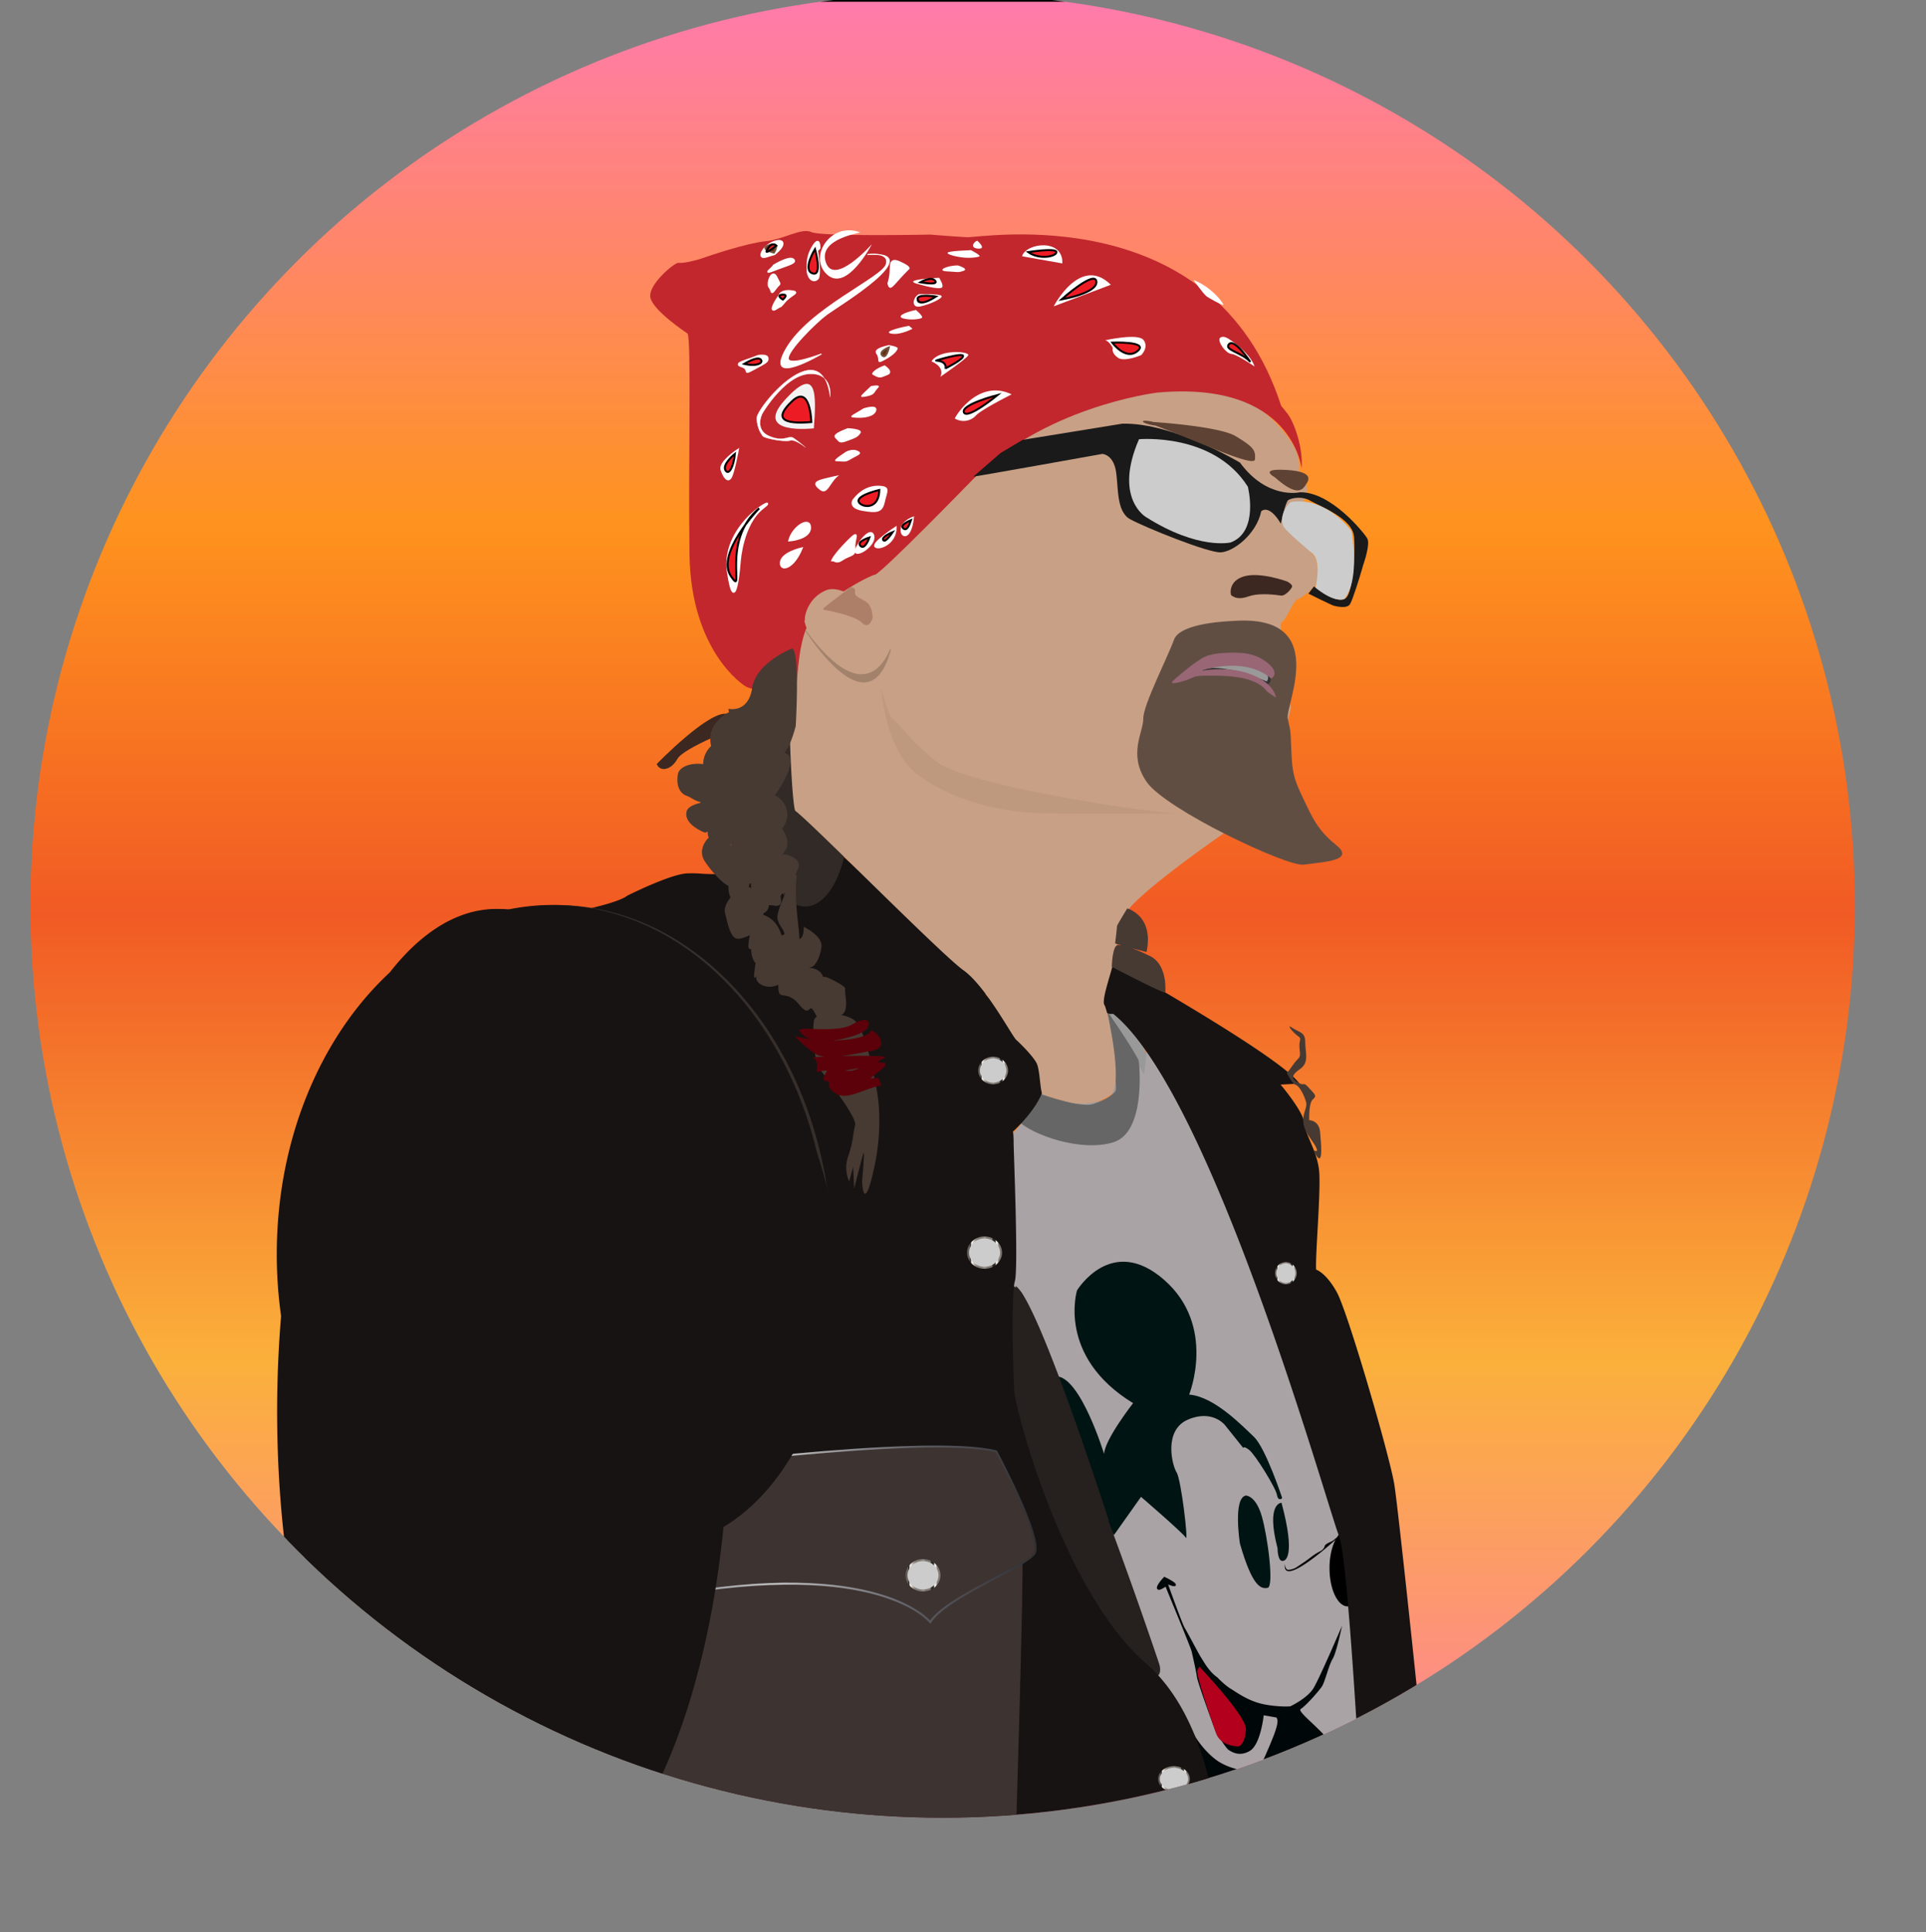 <svg xmlns="http://www.w3.org/2000/svg" xmlns:xlink="http://www.w3.org/1999/xlink" viewBox="0 0 1562.43 1567.6">
  <rect x="0" y="0" width="1562.43" height="1567.6" fill="#808080" stroke="none"/>
  <defs>
    <style>
      .a {
        fill: none;
      }

      .b {
        clip-path: url(#a);
      }

      .ad, .c {
        stroke: #000;
      }

      .ab, .ac, .ad, .ae, .ag, .ah, .ai, .aj, .ak, .al, .am, .c {
        stroke-miterlimit: 10;
      }

      .c {
        stroke-width: 1.43px;
        fill: url(#b);
      }

      .d {
        fill: #999;
      }

      .e {
        fill: #aaa3a6;
      }

      .f {
        fill: #666;
      }

      .g {
        fill: #001413;
      }

      .h {
        fill: #b2001d;
      }

      .i {
        fill: #000708;
      }

      .ab, .ac, .j {
        fill: #fff;
      }

      .k {
        fill: #26211e;
      }

      .l {
        fill: #171312;
      }

      .m {
        fill: #312a26;
      }

      .n {
        fill: #c8a085;
      }

      .o {
        fill: #3c2821;
      }

      .p {
        fill: #614e43;
      }

      .q {
        fill: #333;
      }

      .r {
        fill: #986675;
      }

      .s {
        fill: #c1272d;
      }

      .t {
        fill: #1a1a1a;
      }

      .ah, .ai, .aj, .ak, .al, .am, .u {
        fill: #ccc;
      }

      .v {
        fill: #bf997d;
      }

      .w {
        fill: #473a33;
      }

      .x {
        fill: #5c000a;
      }

      .y {
        fill: #362e2a;
      }

      .z {
        fill: #ad7f68;
      }

      .aa {
        fill: #a3826b;
      }

      .ab, .ac {
        stroke: #fff;
      }

      .ab {
        stroke-width: 0.8px;
      }

      .ac, .ad, .ae, .ag, .ah, .aj {
        stroke-width: 1.61px;
      }

      .ad {
        fill: #ed1c24;
      }

      .ae {
        fill: #662e0e;
        stroke: #70513e;
      }

      .af, .ag {
        fill: #3d3330;
      }

      .ag {
        stroke: url(#c);
      }

      .ah {
        stroke: url(#d);
      }

      .ai {
        stroke-width: 0.83px;
        stroke: url(#e);
      }

      .aj {
        stroke: url(#f);
      }

      .ak {
        stroke-width: 1.05px;
        stroke: url(#g);
      }

      .al {
        stroke-width: 1.37px;
        stroke: url(#h);
      }

      .am {
        stroke-width: 1.36px;
        stroke: url(#i);
      }

      .an {
        fill: #5e4233;
      }

      .ao {
        fill: #f2f2f2;
      }
    </style>
    <clipPath id="a" transform="translate(0 -5.29)">
      <circle class="a" cx="764.71" cy="740" r="740"/>
    </clipPath>
    <linearGradient id="b" x1="-1405.29" y1="-551.5" x2="107.69" y2="-551.5" gradientTransform="translate(1430.01 1313.99)" gradientUnits="userSpaceOnUse">
      <stop offset="0" stop-color="#ff7bac"/>
      <stop offset="0.28" stop-color="#ff931e"/>
      <stop offset="0.49" stop-color="#f15a24"/>
      <stop offset="0.73" stop-color="#fbb03b"/>
      <stop offset="1" stop-color="#ff7bac"/>
    </linearGradient>
    <linearGradient id="c" data-name="Carbon 01" x1="524.74" y1="1250.38" x2="840.97" y2="1250.38" gradientUnits="userSpaceOnUse">
      <stop offset="0" stop-color="#85868c"/>
      <stop offset="0.34" stop-color="#c1c1c2"/>
      <stop offset="0.69" stop-color="#5c5c63"/>
      <stop offset="1" stop-color="#2f2f33"/>
    </linearGradient>
    <linearGradient id="d" data-name="Chrome 02" x1="734.59" y1="1278.04" x2="762.95" y2="1278.04" gradientUnits="userSpaceOnUse">
      <stop offset="0.07" stop-color="#66605c"/>
      <stop offset="0.09" stop-color="#29241e"/>
      <stop offset="0.09" stop-color="#29241e"/>
      <stop offset="0.11" stop-color="#29241e"/>
      <stop offset="0.11" stop-color="#39342e"/>
      <stop offset="0.11" stop-color="#68635e"/>
      <stop offset="0.11" stop-color="#908c87"/>
      <stop offset="0.12" stop-color="#b1ada8"/>
      <stop offset="0.12" stop-color="#cac7c2"/>
      <stop offset="0.13" stop-color="#ddd9d4"/>
      <stop offset="0.13" stop-color="#e7e4df"/>
      <stop offset="0.14" stop-color="#ebe8e3"/>
      <stop offset="0.16" stop-color="#ebe8e3"/>
      <stop offset="0.23" stop-color="#a49b90"/>
      <stop offset="0.24" stop-color="#a2998e"/>
      <stop offset="0.24" stop-color="#9c9388"/>
      <stop offset="0.25" stop-color="#999084"/>
      <stop offset="0.25" stop-color="#999084"/>
      <stop offset="0.26" stop-color="#999084"/>
      <stop offset="0.26" stop-color="#968e82"/>
      <stop offset="0.27" stop-color="#8b8379"/>
      <stop offset="0.29" stop-color="#847d74"/>
      <stop offset="0.33" stop-color="#827b73"/>
      <stop offset="0.39" stop-color="#827b73"/>
      <stop offset="0.4" stop-color="#827b73"/>
      <stop offset="0.42" stop-color="#817c75"/>
      <stop offset="0.52" stop-color="#918d87"/>
      <stop offset="0.52" stop-color="#8e8a84"/>
      <stop offset="0.57" stop-color="#7c7671"/>
      <stop offset="0.71" stop-color="#7d7772"/>
      <stop offset="0.74" stop-color="#2b2924"/>
      <stop offset="0.8" stop-color="#2b2924"/>
      <stop offset="0.84" stop-color="#fdfcf9"/>
      <stop offset="0.85" stop-color="#fdfcf9"/>
      <stop offset="0.89" stop-color="#b7aea5"/>
      <stop offset="0.91" stop-color="#817974"/>
      <stop offset="1" stop-color="#817974"/>
    </linearGradient>
    <linearGradient id="e" x1="1134.68" y1="1416.3" x2="1142.74" y2="1416.3" xlink:href="#d"/>
    <linearGradient id="f" x1="784.51" y1="1016.25" x2="812.87" y2="1016.25" xlink:href="#d"/>
    <linearGradient id="g" x1="1034.23" y1="1032.92" x2="1051.98" y2="1032.92" xlink:href="#d"/>
    <linearGradient id="h" x1="793.57" y1="868.5" x2="817.78" y2="868.5" xlink:href="#d"/>
    <linearGradient id="i" x1="939.54" y1="1443.27" x2="965.17" y2="1443.27" xlink:href="#d"/>
  </defs>
  <title>Asset 2</title>
  <g class="b">
    <rect class="c" x="24.73" y="-18.01" width="1512.98" height="1561" transform="translate(1543.7 -24.01) rotate(90)"/>
    <path class="d" d="M825.18,913.86a1,1,0,0,0,.53.66c4.63,2.24,44,20.57,57.47,20.67,6.68,0,18.76-3,21-4.22S917,923.75,919,920.14s16.52-39.73,11.29-59.49c-1.55-5.87-15-26.79-22.48-31.86-3.19-2.16-10.16-5.57-10-4.62,1.69,12.78,11.9,66.11,2,71.69-11.44,6.42-41.94,6.62-63.41-8.83C816.18,872.53,824.13,909.27,825.18,913.86Z" transform="translate(0 -5.29)"/>
    <path class="e" d="M901.19,828.07a7.84,7.84,0,0,0-1.05-2.24C899.89,825.54,900.27,826.33,901.19,828.07Z" transform="translate(0 -5.29)"/>
    <path class="e" d="M1119.32,1470.08l-30-285.74-21.16-2.41c-.45-4.25-.83-7.94-1.12-11-1.79-19-19.91-61.58-43.58-110.58.51-.63.55-2.37,0-5.4C1016.32,1012,931,851.91,931,851.91l-2.86,25.59c-13.68-25.08-23.75-43.27-27-49.43,3.85,11.28,8.24,56.09,4.56,62-4,6.42-10.43,8.83-20.06,10.43s-19.26,0-28.9-2.4-12-5.62-12-5.62-15,24.61-21.4,30.5c-4.89,4.48-1.71,46.16.55,69.83h-2.09l-2.41,55.91,57.79,132.44,1-.71c19.74,57.72,47,138.1,47.31,148.66.54,16.59,50.84,113.44,50.84,117.18s15.51,119.86,15.51,122,119.33-.8,119.33-.8c.28-9.68-4.49-55-11-112Z" transform="translate(0 -5.29)"/>
    <path class="f" d="M845.56,893.45c2.81.8,30.9,10.43,40.73,7.63s18.66-8.43,19.06-12S900.6,830,897.8,825.16s25.41,37,26,41,5.62,57.59-20.46,65.82-65.82-5.82-77.66-17.46,18.46-22.07,18.46-22.07Z" transform="translate(0 -5.29)"/>
    <path class="g" d="M964.68,1136.72s22.48-55.65-20.33-93.11-70.63,8.56-70.63,8.56-16.59,53.51,45.48,91.5c0,0-23,29.43-23.54,41.2,0,0-19-62.33-38.53-62.94,0,0,16.59,64,19.26,77.39s27.29,51.37,27.29,51.37l21.94-31s34.25,29.43,36.39,33.18-3.75-47.09-7.5-53-10.7-34.25,9.1-42.81,30,4.28,30,4.28l15,18.73s0-2.14,4.81,1.6,21.41,30.5,22.48,36.39,4.28,2.67,4.28,2.67-13.38-40.66-23-49.76S985,1138.32,964.68,1136.72Z" transform="translate(0 -5.29)"/>
    <path class="g" d="M1010.7,1218.58s8,0,12.84,16.59,10.17,57.26,4.82,58.33-12.31-.54-22.48-35.85C1005.88,1257.65,1000,1220.72,1010.7,1218.58Z" transform="translate(0 -5.29)"/>
    <path class="g" d="M1039.59,1224.47s-12.84,0-3.21,36.92c0,0,0,9.1,3.21,10.17S1051.37,1268.35,1039.59,1224.47Z" transform="translate(0 -5.29)"/>
    <path class="h" d="M983.86,1506.46c.5-2.12,4.95-2.86,6.85-1.79,9.06,5.1,29.64,14.65,37.85,14,10.62-.8,14.93-3.55,18.06-5.42s16.15-12.72,17.71-16.44,18.58-25,19.21-31.13,6.56-28.76,4.06-34.36,10,5.6,11.55,8.79,10,44.48,9.69,47.41,2.49,37.29,3.12,43.15,4.06,30.1,2.81,33.56c-1.13,3.15-111.35,1.67-131.48,1.38a3.31,3.31,0,0,1-3.25-3.19l-1.41-39.21a3.31,3.31,0,0,1,.53-1.91C980.61,1519.09,982.44,1512.45,983.86,1506.46Z" transform="translate(0 -5.29)"/>
    <path class="i" d="M1089.76,1435.83s-11.24,41.74-18.86,51.77-14.56,23.52-28.21,29.94-40.63-4.66-40.63-4.66-2.79-.4-22.86-8.22c-13.38-5.21-18-62-19.63-99.28,3.36-.47,2.34.79,4.75-1.42,5.75,14.28,17.58,26.83,25.91,31.47,16.86,9.42,30.1,5.22,30.1,5.22a70.32,70.32,0,0,0,6.82-12.65c3.21-7.61,11-24.28,8.83-28.29l-.4-1-10.43-1.82s-2.41,23.68-11.24,28.9-15.25.4-17.26-.81-9.84-13.43-10.83-15.84-14.26-38.73-14.85-43.34-3.42-16.86-4.22-20.49-21.06-52-21.06-52.55-4,2.66-5.69,2.33c-5.09-1,4.48-10.57,4.48-10.57s8.9,4.08,9.36,6.09-1.73,1.81-4,1l-2.18-.79c.34,1,11.38,31.87,13.5,35.3s11.77,21.93,13.37,24.21,5.75,10.71,13.12,15.92c0,0,5.61,6,10.69,9.09s12.18,8.43,22.47,11.51,24.88,3.21,26.09,2.68,13.64-6.69,18.46-14.32c4.7-7.45,22.52-49,23.32-50.9-.26,1.28-4.53,21.83-7.59,26.82-3.18,5.16-6.23,18.74-8.77,22.48s-12.84,15.52-17.12,18.18S1083.74,1415.76,1089.76,1435.83Z" transform="translate(0 -5.29)"/>
    <path class="j" d="M1076.82,1516.8s-4.62,6.12-3.82,13.84,3.11,32.31,3.92,33.71,10.13,3,12.14.7,1.6-1.7,1.6-6.42S1085.24,1510.48,1076.82,1516.8Z" transform="translate(0 -5.29)"/>
    <path class="j" d="M1090.26,1480.08s-2.91,3.21-2.11,17,3.52,38.93,6.73,42.24,4.61-3.91,4.61-3.91S1098.19,1474.26,1090.26,1480.08Z" transform="translate(0 -5.29)"/>
    <path class="h" d="M973,1357.44s38.25,40.13,37.72,50.83-4.55,14.18-6.69,13.92-14.18-.81-17.66-11-16.58-47.89-15-50.84Z" transform="translate(0 -5.29)"/>
    <path d="M1042.4,1274.1s0,4.82,2.81,4.82a14.66,14.66,0,0,0,5.92-1.71q3.82-2.48,7.58-5.07c3.87-2.67,7.34-5.79,11.54-7.91,1.8-.9,3.62-2.16,4.22-4.08a5.22,5.22,0,0,1,.29-.87c.73-1.42,3.59-2.57,5-3.23a10.31,10.31,0,0,0,2.9-1.92c2.2-2.1,1.8-.6,1.8-.6S1039.39,1295.07,1042.4,1274.1Z" transform="translate(0 -5.29)"/>
    <ellipse cx="1093.37" cy="1272.22" rx="14.85" ry="31.1"/>
    <path class="k" d="M941.13,1359.38a15,15,0,0,0-.81-4.34c-2.92-8.72-20-59.38-41.52-117,.57.92.87,1.42.87,1.42S842.15,1059.93,824,1048.69c0,0,0,8.76.12,20l-.12-.19a16,16,0,0,0-28.65,3.7c-3.6,11-6.22,25.11-3.93,40.18,5.11,33.71,99.25,217.51,126.88,241.59C939,1372,941.28,1364.35,941.13,1359.38Z" transform="translate(0 -5.29)"/>
    <ellipse class="k" cx="812.65" cy="1057.72" rx="19.06" ry="16.45"/>
    <g>
      <path class="l" d="M992.62,1565.76l-681.29,1.7.1-67c26.71,36.7,58,57.79,91.42,57.79,82.25,0,151.47-127.78,171.91-301.37,58.94-51,97.63-136.79,97.63-234,0-143.33-84.13-261.8-193.31-280.69,11.51-2.73,25.19-6.55,29.84-10.26,0,0,34.92-17.53,48.56-18.06a101.91,101.91,0,0,1,12,.27c7.36.53,26.62.53,26.62.53l56.58-42.94s72.07,64.08,123.14,115.53a1.62,1.62,0,0,1,.52-.85c2.13-1.81,9,2.78,15.28,10.16,5.31,6.3,8.54,12.7,8.08,15.59,11.6,12.65,20.29,23.28,24,30.13,0,0,5.16,4.42,4.76,6.82s16.78,12.72,18.78,31.18-25.55,43.07-25.55,43.07.59,2,.59,8.83,4,102.73,1,112.57-1.47,75.37-.4,89.82,39.33,161.6,106.75,220.19,62.61,193.44,62.61,209.49A3.35,3.35,0,0,0,992.62,1565.76Z" transform="translate(0 -5.29)"/>
      <path class="l" d="M992.63,1565.76c7.27,13.81,116.79,3.31,116.79,3.31s-.06-1.26-.17-3.6Z" transform="translate(0 -5.29)"/>
    </g>
    <path class="l" d="M1131.09,1209.49c-4-24.08-37.72-139.66-46.55-155.71s-16.85-18.46-16.85-18.46c-.81-11.24,4-64.22,2.4-80.27s-11.23-28.89-12-38.52-19.26-31.31-19.26-31.31l15.25-.8c-13-19.56-126.06-84.2-148-96.64-.23-.13-.46-.28-.7-.39l-3-1.69-.09.85a6,6,0,0,0-.61,0c-7,0-12.77,9.26-12.77,20.68s5.72,20.69,12.77,20.69a8.08,8.08,0,0,0,1.39-.13c80.6,65.31,173.67,399.87,183.12,423.48,9,22.51,21.51,280.68,23.1,314.25l58.23-.15C1167.48,1542.85,1135.11,1233.57,1131.09,1209.49Z" transform="translate(0 -5.29)"/>
    <ellipse class="m" cx="653.13" cy="665.77" rx="34.91" ry="69.7"/>
    <path class="n" d="M645.23,663.16c-3.09-2.31-8.56-118.79-1.07-134.84S704.09,463,722.29,450.2s107-96.32,142.33-113.44,110.23-21.41,137-10.71,42.81,32.11,48.16,41.74a33.57,33.57,0,0,1,3.88,19.4s7.63,12,6.82,15.65-6.82,26.09-13.24,31.3l-.4,4s18.46,14.44,20.47,20.46,2,18.46,0,21.27-12,11.24-14.85,11.64-9.64,18.06-12.85,18.46,7.63,69.43,7.63,69.43-19.26,90.3-52.17,100.33c0,0-77.46,53.37-82.67,68.22,0,0-8,28.9-8.83,36.12s-10.44,32.51-7.63,36.52,15.65,65.42,5.22,73-24.08,8-31.7,6.42-21.68-6-23.68-7.22-2-19.27-4.82-24.88-12.84-15.66-16.45-18.87-24.88-43.74-42.94-56.58S659,673.46,645.23,663.16Z" transform="translate(0 -5.29)"/>
    <path class="o" d="M998.86,488.32c-.62-.37-2.81-11.64,10.43-15.45s34.92,4.21,34.92,4.21,4.21,2.21,4,4-5.62,7.82-8.83,7.42-17.25-2.61-26.28.6S1000.87,489.52,998.86,488.32Z" transform="translate(0 -5.29)"/>
    <path class="p" d="M1000.8,509.06c-1.89.13-43.34,1.07-48.43,15.25s-25.14,53.24-24.88,63.94-12.84,28.89,2.68,51.37,114,69,127.35,67.15,31.84-2.67,31.3-9.36-14.18-8.56-26.22-33.18-14.18-28.36-15-49.49-.8-15.52-2.94-26.49S1079.73,503.44,1000.8,509.06Z" transform="translate(0 -5.29)"/>
    <path class="q" d="M1030.56,550.83s2,9.2-2.74,9.73c0,0-40.68-15.38-58.22-11.09S989.33,533,1030.56,550.83Z" transform="translate(0 -5.29)"/>
    <path class="d" d="M1027,550.76s3.48,4.48.53,7.39c0,0-32.5-14.53-50.56-10.08S995.38,534.21,1027,550.76Z" transform="translate(0 -5.29)"/>
    <path class="r" d="M991.16,548.25c-6.51,0-11.47.35-15.7,1.4a1.29,1.29,0,0,0,.13-.65c39.22-11,55.44,6.88,55.44,6.88s7.76-3.75-2.14-12.31-22.47-8.56-22.47-8.56-19.8-1.34-29.16,3.21-27.78,21.1-26.76,20.6c.4-.2.78-.36,1.17-.55-.68.67-1.07,1.08-1.07,1.08,1.53.61,6.14-.37,11-2l-.41.36c.36-.21.7-.39,1.05-.58a67.53,67.53,0,0,0,6.78-2.78c4-1,8-.88,14.93-.88,19.41,0,36.19,2.48,43.92,12.82,1,1,7.3,5,7.3,5C1032.62,558.55,1013.57,548.25,991.16,548.25Z" transform="translate(0 -5.29)"/>
    <path class="s" d="M605.9,562.7c-3.58-1.44-45.48-30-46.55-107.56s1.61-173.9-1.6-179.25c0,0-29.23-19.26-30.24-29.9s20.07-28.09,23.08-27.49,13.24-1.6,18.86-3.61,35.92-12.24,51.37-13.85,29.3-11.23,37.52-7.42,96.32,2,96.32,2,19.26,1.6,30,2.14,200.13-32.64,254.71,137c0,0,.06-.27,5.08,6.15s12.84,26.89,11.44,44.55c0,0-7.23-71.84-117.59-61.6-2.21.4-92.5,11.64-151.09,72.44,0,0-72.44,74.44-77.46,75.24s-46.35,22.69-55,42-7.09,49.22-10.3,52.43S616.61,567,605.9,562.7Z" transform="translate(0 -5.29)"/>
    <path class="o" d="M532.73,625.17s43.74-45.15,57.79-40.53,9.23,10,9.23,10-45,17.06-50.16,26.29S535.54,631.79,532.73,625.17Z" transform="translate(0 -5.29)"/>
    <path class="t" d="M789.57,392c4-.4,104.75-18.46,104.75-18.46s8.43.41,10.83,13.25,0,33.31,11.64,39.73,63.06,27.29,73.44,26.89,29-14.72,32.91-33.31c0,0,6-6.56,15.92,10,0,0,3.74-17.39,5.89-19s11-3.74,18.19.54,34,13.91,35.31,29.16-1.33,44.95-6.42,49.5c0,0-4.81,6.95-25.15-8.56l-1-.63-4.44,5.78s18.52,9.29,20.66,9.83,10.71,2.67,13.11-1.34,8.56-24.35,9.37-27.29,1.6-5.35,1.6-5.35,5.62-16,3-20.6-29.7-38.26-54.85-37.46c0,0-26.22,6.16-48.43-24.08,0,0-54.31-32.64-95.51-31.57l-80.8,13.11-17.92,10.7Z" transform="translate(0 -5.29)"/>
    <path class="u" d="M924,361.64s60.47-5.62,88.29,38.52c0,0,9.37,36.39-13.91,45.22,0,0-25.95,6.42-68.76-20.6C929.63,424.78,903.15,409.53,924,361.64Z" transform="translate(0 -5.29)"/>
    <path class="u" d="M1047,412.69c2.28-.54,26.16-5.43,49.31,23.33,0,0,7.49,38.79-5.61,55.11,0,0-7,4.28-23.55-9.1,0,0,5.62-22.74-3.48-28.62,0,0-19.53-16.32-22.2-20.61s-1.89-13,5.21-19.93A.72.72,0,0,1,1047,412.69Z" transform="translate(0 -5.29)"/>
    <path class="v" d="M715.33,569c-1.89-13.88,4.27,15.8,8.47,19.24,8,6.58,18,21.53,36.68,35.43,25,18.68,163.5,40,194,41.64,3.5.19-85.25,0-96.31,0-23.84,0-70-1.32-112.07-30.2C741,631.59,722,617.85,715.33,569Z" transform="translate(0 -5.29)"/>
    <path class="w" d="M709.8,882.74c-1.56-8.92-8.68-45.18-17.75-50.49a30.32,30.32,0,0,0-9.84-3.51,4.84,4.84,0,0,0,2.5-1.85c3.54-5,.28-16.86.92-19.12.81-2.81-14.85-9.63-14.85-9.63a18.29,18.29,0,0,0-3.09-.38c-1.12-4-5.6-7-11-7.23,0-.12.06-.26.08-.39l.41,0c3.61,0,8-7.22,9.23-16.45s-14.45-16.46-14.45-16.46.7,8.15-3.42,10c-.52-12.67-4.49-32.12-2.2-51.57a2.31,2.31,0,0,0-1.2-.85,25.46,25.46,0,0,0,2.81-6.51c1.6-7.36-11.24-10-11.24-10-.84.16-1.63.33-2.42.51a17.1,17.1,0,0,0,4-6.13c1.82-4.86-1-10.92-3.81-15.26a17,17,0,0,0-5.93-26.79c8.38-11.86,15.55-25.36,11.34-32.59a24.12,24.12,0,0,0-3.51-2.08c5-5.07,9.13-21.6,9.13-21.6s3.61-59.4-2.81-63c0,0-29.29,11.24-32.51,32.11s-19.26,16.85-19.26,16.85a26,26,0,0,0,.45,2.75c-4.73,2.45-18.37,11.08-14.49,27.48A20.24,20.24,0,0,0,570.45,625c0,.08,0,.15,0,.23-11-1.42-19.47,2.61-20.48,8-1.61,8.56,1.07,15.51,7,17.65,3.84,1.4,6.54,4.15,11.06,5,.08.24.16.48.26.71-5.77,1.42-10.54,3.64-11.32,7.13-2.42,10.9,15,17.12,15,17.12l2.2-.84a7.77,7.77,0,0,0-.06,1,8.65,8.65,0,0,0,.86,3.73,4.71,4.71,0,0,0-.33.42s-9.63,9.1-2.67,19.26c5.72,8.37,13.25,16.72,19,19.72,0,.4,0,.81,0,1.22a18.92,18.92,0,0,0,1.64,8.08c-2.77,3.5-5.53,8.27-4.45,12.59,2,8,4.42,20.46,10,20.86,2.34.17,6.28-1,10.09-2.87-.92,5-1.48,9.43-.86,10.5a3.81,3.81,0,0,0,2,1.11c0,4.67,1.46,8.76,3.63,11.14-.15.72-.32,1.43-.43,2.2-1.62,11.35-.68,10.51.91,8.25a5.34,5.34,0,0,0-.1,1c0,4.21,4.94,7.62,11,7.62a14.26,14.26,0,0,0,6.88-1.67,13.94,13.94,0,0,1,.14,2.07c0,12,6.43,1.21,16.86,14.05S655.13,815,662,829l.65,1.29a4.34,4.34,0,0,0-1.85,1.52c-2,3.61-1.6,33.31,4.82,41.73s29.69,38.53,28.09,44.55-1.61,14-5.62,25.28a27.44,27.44,0,0,0,.8,20.47l3.21-12,.81,17.66s5.21-20.47,7.22-27.69-.8,22.07-.8,22.07,1.2,28.9,10-12C717.59,913.44,710.69,886,709.8,882.74ZM593.65,691.53q-.61-.64-1.2-1.17l.35-.14C593.08,690.66,593.35,691.11,593.65,691.53Zm13.67,33.3a5.48,5.48,0,0,0,.62-2.71c.37,0,.75-.11,1.14-.19a37.67,37.67,0,0,0,.4,3.92A14.1,14.1,0,0,0,607.32,724.83ZM634,764.19c-1.91-6.63-6-13.65-14.85-16.74.06-.39.11-.78.16-1.16a7.56,7.56,0,0,0,4.46-6.66,23.41,23.41,0,0,1,3.65.32c9.23,1.6,5.22-6,6-8a11.75,11.75,0,0,1,1-1.6,16.32,16.32,0,0,0,3-1c-3.75,8.27-7.51,17.88-6.66,21.55,1.36,5.93,5.44,8.36,5.62,12.6C635.78,763.67,635,763.89,634,764.19Z" transform="translate(0 -5.29)"/>
    <path class="x" d="M712.58,867.33c-.66-3.57,16.48-4.76-5.27-5.36-8.17-.22-17-.11-24.82.12,7.8-1,16.54-2.85,24.82-4.29,17.14-3,0-20.25-1.32-15.49-.86,3.11-13.45,7-30.68,7.14,12.53-1.35,24.93-6.07,27.39-8.92,4.61-5.37,2-11.92-11.21-4.17s-45.72.67-42.84,5.36c2.06,3.34,5.4,5.46,9.43,6.69a118.74,118.74,0,0,1-13.38-2.52s9.23,10.12,17.79,14.89a17.39,17.39,0,0,0,6.68,1.82c-6,.3-10,.56-10,.56,8.57,5.36-1.32,13.7,6.59,11.32,2.89-.87,4-.71,5.13-.32-2,4.08-6.26,8.08,2.12,8.66,0,0-3.3,5.36,5.93,10.13s21.09-4.17,36.25-7.15l-2.64-6s-2.59.13-6.48.21l1.21-.8C713.9,873.29,725.76,866.74,712.58,867.33ZM697,871.87c-3.55,1.61-6.87,2.85-11.47,2C689.82,873,693.66,872.37,697,871.87Z" transform="translate(0 -5.29)"/>
    <path class="w" d="M933,781a145.21,145.21,0,0,0-14.58-6.34c6,1.58,11.68,3,11.68,3,6-28.66-14.09-34.88-15.66-35.33,0,0-8.27,13.56-8.27,14.22s-1.34,13.33-1.56,14c-.07.2,2.17.91,5.34,1.81a20.53,20.53,0,0,0-3.11-.26c-4.47,0-4.92,17.55-4.92,17.55s41.65,21.76,43.38,20.88C945.32,810.55,947.56,788.12,933,781Z" transform="translate(0 -5.29)"/>
    <path class="w" d="M1043.87,875.59s.54.27,5.09-6.42,6.42-4.28,5.35-12.31,2.41-8.56-1.34-11-10.43-10.7-4.55-6.68,10.44,3.21,10.44,11.77,3.48,16.32-4.28,21.67-6.69,8.29-1.07,11.24,3.21-1.61,8.29,4,6.69,6.42,3.21,9.36-2.94,16.86-2.94,16.86,8,0,8.83,9.63,3.21,32.91-5.62,14.45c0,0,8.56,5.75-2.68-9.9s-1.2-22.21-3.07-28.9-5.89-13.37-8.57-14S1043.87,875.59,1043.87,875.59Z" transform="translate(0 -5.29)"/>
    <path class="y" d="M675.06,1022.88c0-156.48-100.25-283.33-223.93-283.33a179.56,179.56,0,0,0-36.41,3.74,80.42,80.42,0,0,0-9.2-.53c-31.45,0-61,18.69-86.62,51.46-55.6,51.55-91.71,134.76-91.71,228.66a359,359,0,0,0,3.51,50.18c-2.11,25.07-3.22,51-3.22,77.43,0,225.19,79.71,407.74,178,407.74,82.26,0,151.48-127.77,171.91-301.38C636.38,1205.82,675.06,1120.07,675.06,1022.88Z" transform="translate(0 -5.29)"/>
    <path class="l" d="M672.39,1022.87c0,97.2-38.69,183-97.63,234-20.44,173.59-89.66,301.37-171.91,301.37-33.44,0-64.71-21.09-91.42-57.79-51.9-71.26-86.62-201.31-86.62-350,0-26.48,1.11-52.36,3.21-77.43a358.91,358.91,0,0,1-3.5-50.19c0-91.7,34.45-173.24,87.87-225q1.91-1.87,3.84-3.66,6.24-8,12.78-14.82c22.49-23.51,47.5-36.64,73.84-36.64a78.45,78.45,0,0,1,9.2.53,178.75,178.75,0,0,1,67-1.11C588.26,761.07,672.39,879.54,672.39,1022.87Z" transform="translate(0 -5.29)"/>
    <path class="n" d="M652.89,508.89c-.57-.18-.38.54.81,4.31,2.58,8.2,25.35,34.46,35.41,38.39,11.86,4.64,41.69-.39,29.83-32.27l-4.51-13.91s-29.07-27.61-44.32-21.24S653,505.78,653,505.78Z" transform="translate(0 -5.29)"/>
    <path class="z" d="M668,498.91a.63.63,0,0,0,.32,1.09c5.23.95,25.35,4.92,30.78,10.42,6.26,6.33,8.84-4.06,8.84-4.06s-.19-8.36-4.24-11.91-11-4.81-10.07-8.86-3.55-4-3.9-3.69C688.66,482.94,672.3,494.87,668,498.91Z" transform="translate(0 -5.29)"/>
    <path class="aa" d="M722.73,532.39c-15.44,56.93-53.82,8.1-69.43-15.26a2.27,2.27,0,0,0,.32-.57c43,58.62,62,31,68.4,15.46A4.34,4.34,0,0,0,722.73,532.39Z" transform="translate(0 -5.29)"/>
    <path class="j" d="M762.89,310.94s20.26-13.85,22.47-17.26-23.68-5.42-29.7,4.82C755.66,298.5,766.7,302.51,762.89,310.94Z" transform="translate(0 -5.29)"/>
    <path class="j" d="M854.79,253.82s21.67-42,46.35-17.49" transform="translate(0 -5.29)"/>
    <path class="j" d="M861.81,219c.8-20.72-29.7-16.57-32.71-5.8" transform="translate(0 -5.29)"/>
    <path class="j" d="M896.42,281.39s26.74-6.07,31.26-.25-1.71,12.29-2.16,12.39-13.29,5.57-18.51,2.06-4.47-7.23-4.32-7.73S899.28,281.44,896.42,281.39Z" transform="translate(0 -5.29)"/>
    <path class="j" d="M989.6,279.54s1.74-2,5.45-.27,19.39,13,22.71,23.34c0,0-14.62-10-18.87-10.2S987.46,282.48,989.6,279.54Z" transform="translate(0 -5.29)"/>
    <path class="j" d="M968.16,232.41s8,11.24,10.43,13.11,12,7,13.65,7.23S983.94,238.57,968.16,232.41Z" transform="translate(0 -5.29)"/>
    <path class="j" d="M774.66,344.85c-.6-.39,18.53-32.84,46-19.6,0,0-24.75,12.44-29,17.19A13.58,13.58,0,0,1,774.66,344.85Z" transform="translate(0 -5.29)"/>
    <path class="j" d="M691.65,410.67s-4.41,6.82,7.63,9,16.65,1.6,18.46-6.83,5.42-12.84-3.81-13.44S697.1,403.37,691.65,410.67Z" transform="translate(0 -5.29)"/>
    <path class="j" d="M680.82,390.8c-7.63,5.22-9.23,16.86-15.65,12s-4-7.22,2-8.83S680.82,390.8,680.82,390.8Z" transform="translate(0 -5.29)"/>
    <path class="j" d="M686,371.94c-8.42,5.62-10.83,7.62-6.42,7.62s6,1.21,10.44-1.6,10.83-4.42,6-6.82S686,371.94,686,371.94Z" transform="translate(0 -5.29)"/>
    <path class="j" d="M687.64,352.68c-9.23,3.61-12.44,5.61-9.63,8.42s2.81,4.42,9.23,2,8.43-2.81,10.83-6.42S687.64,352.68,687.64,352.68Z" transform="translate(0 -5.29)"/>
    <path class="j" d="M700.48,336.62c-8.83,5.62-14.45,7.23-5.22,7.63s15.66-2.41,15.66-6.82S700.48,336.62,700.48,336.62Z" transform="translate(0 -5.29)"/>
    <path class="j" d="M706.5,318.56c-6.42,6.42-12,10-4,8.43s6-3.21,9.63-6.82S706.5,318.56,706.5,318.56Z" transform="translate(0 -5.29)"/>
    <path class="j" d="M717.74,301.71c-6.42,2-12,6.42-9.63,7.62s4.81,3.21,8.42,1.61,5.62-1.61,5.62-4S717.74,301.71,717.74,301.71Z" transform="translate(0 -5.29)"/>
    <path class="j" d="M721,285.25c-3.21.81-13.25,2.81-10,7.23s-1.21,9.23,6.82,4.81,10-7.62,10.43-9.23S721,285.25,721,285.25Z" transform="translate(0 -5.29)"/>
    <path class="j" d="M737.4,269.6c-10.43,2-21.27,5.22-14,6.42s16.85-4,16.85-4Z" transform="translate(0 -5.29)"/>
    <path class="j" d="M743,256.76c-9.63,2-15.65,5.22-10.43,6.82s13.64.81,15.25-.4S743,256.76,743,256.76Z" transform="translate(0 -5.29)"/>
    <path class="j" d="M745.43,243.92c-5.22,2.81-6.42,11.64,1.2,10s18.06-6.42,17.26-8.43S745.43,243.92,745.43,243.92Z" transform="translate(0 -5.29)"/>
    <path class="j" d="M761.88,230.67c-10.83.41-28.09,2-18.06,4.82s17.66,4.42,20.07,3.21S761.88,230.67,761.88,230.67Z" transform="translate(0 -5.29)"/>
    <path class="j" d="M777.13,220.64c-9.63,0-17.66,4.42-8.83,4.82s8.43,1.2,13.25-.4S777.13,220.64,777.13,220.64Z" transform="translate(0 -5.29)"/>
    <path class="j" d="M787.57,208.2c-1.61.4-27.29.4-16.06,4s20.87,2,22.88,1.21S787.57,208.2,787.57,208.2Z" transform="translate(0 -5.29)"/>
    <path class="j" d="M792.78,200.58c-2.81.8-6.42,6,.81,6.42S792.78,200.58,792.78,200.58Z" transform="translate(0 -5.29)"/>
    <path class="j" d="M697.67,193.75c1.56.57-34.51,4.82-27.69,24.48s37.32-14.84,37.32-14.84-20.06,38.92-36.11,24.88S673.59,184.92,697.67,193.75Z" transform="translate(0 -5.29)"/>
    <path class="ab" d="M703.69,211.81s18.46-2.81,15.25,8-62.2,35.72-81.06,68.22,28.49,4.42,28.49,4.42-25.68,10-26.89,4,22.07-29.3,31.3-36.12S754.86,208.6,703.69,211.81Z" transform="translate(0 -5.29)"/>
    <g>
      <path class="j" d="M673.33,327.66c.13,1.06,3.47-19.8-16.59-19s-38.26,32.11-38.26,32.11-6.69,12.84,5.35,18.19,16-.8,19.8,1.61a108.34,108.34,0,0,1,9.26,7.21l.64.55s-8.56-7-12.58-5.62-20.87-1.61-22.2-3.75-4-5.35-4.82-13.91S666.64,272.81,673.33,327.66Z" transform="translate(0 -5.29)"/>
      <path class="j" d="M673.35,327.66v0s0,0,0,0,0,0,0-.06l0-.12,0-.26.07-.53c0-.35.06-.7.07-1.06,0-.7,0-1.41,0-2.12a20.45,20.45,0,0,0-.66-4.18,14.12,14.12,0,0,0-4.25-7.16,14.42,14.42,0,0,0-7.67-3.25,22.57,22.57,0,0,0-8.39.46c-5.49,1.38-10.35,4.54-14.65,8.16a87.83,87.83,0,0,0-11.65,12.27q-2.62,3.33-5,6.84c-.79,1.17-1.56,2.35-2.3,3.56a15.17,15.17,0,0,0-1.59,3.88,14.23,14.23,0,0,0,0,8.3,11.18,11.18,0,0,0,5.59,6,25.41,25.41,0,0,0,8,2.59,21,21,0,0,0,8.37-.77,12.5,12.5,0,0,1,2.11-.32,4,4,0,0,1,2.07.52c1.22.74,2.35,1.6,3.48,2.45,2.25,1.72,4.43,3.52,6.58,5.37l-.13.16a37.81,37.81,0,0,0-7.53-4.73,9.22,9.22,0,0,0-4.24-1,20.43,20.43,0,0,1-2.2.42,21.13,21.13,0,0,1-2.25.06,60.4,60.4,0,0,1-8.9-1c-1.47-.26-2.94-.56-4.39-.92a23.51,23.51,0,0,1-4.27-1.42,3.29,3.29,0,0,1-1-.68c-.27-.33-.42-.63-.64-.94-.41-.62-.81-1.26-1.17-1.92a21.28,21.28,0,0,1-1.78-4.13,31.27,31.27,0,0,1-1-4.38q-.18-1.11-.3-2.22a4.46,4.46,0,0,1,0-1.16,6.24,6.24,0,0,1,.25-1.12,23,23,0,0,1,1.93-4.07c.75-1.29,1.57-2.55,2.42-3.78,1.7-2.45,3.54-4.81,5.46-7.09a102.22,102.22,0,0,1,12.64-12.67,67,67,0,0,1,7.24-5.28,38,38,0,0,1,8.06-3.9,16.68,16.68,0,0,1,8.85-.71,12.34,12.34,0,0,1,7.27,5,26,26,0,0,1,3.75,8.08A58.2,58.2,0,0,1,673.35,327.66Zm0,0a56.74,56.74,0,0,0-1.76-8.75,25.83,25.83,0,0,0-3.78-8,12.19,12.19,0,0,0-7.19-4.86,16.37,16.37,0,0,0-8.73.77,37.11,37.11,0,0,0-8,3.92,68.72,68.72,0,0,0-7.17,5.3,105.68,105.68,0,0,0-12.58,12.63c-1.92,2.27-3.75,4.62-5.45,7.06-.84,1.22-1.65,2.47-2.4,3.75a22.15,22.15,0,0,0-1.9,4,4.13,4.13,0,0,0-.2,2.12c.07.74.17,1.47.29,2.2a31.63,31.63,0,0,0,1,4.33,21.17,21.17,0,0,0,1.75,4.06c.35.65.75,1.28,1.16,1.9.2.29.41.66.61.91a3,3,0,0,0,.86.58A22.91,22.91,0,0,0,624,361c1.44.37,2.9.68,4.36.94a61.16,61.16,0,0,0,8.85,1c.74,0,1.48,0,2.22-.05a20.41,20.41,0,0,0,2.19-.41,9.4,9.4,0,0,1,4.37,1,38.18,38.18,0,0,1,7.56,4.79l-.13.15c-2.14-1.84-4.32-3.65-6.56-5.38-1.12-.85-2.25-1.71-3.45-2.45a3.8,3.8,0,0,0-2-.51,11.49,11.49,0,0,0-2.09.32,21.58,21.58,0,0,1-8.42.74,25.53,25.53,0,0,1-8.07-2.56,11.47,11.47,0,0,1-5.71-6.1,14.46,14.46,0,0,1,0-8.42,15,15,0,0,1,1.6-4c.74-1.21,1.51-2.4,2.3-3.57,1.57-2.36,3.24-4.65,5-6.88a81.61,81.61,0,0,1,11.68-12.33c4.34-3.62,9.26-6.77,14.81-8.13a22.78,22.78,0,0,1,8.47-.41,14.58,14.58,0,0,1,7.73,3.32,14.24,14.24,0,0,1,4.24,7.24,21.34,21.34,0,0,1,.65,4.2c0,.71,0,1.42,0,2.12,0,.36,0,.71-.08,1.06l-.06.53-.05.26,0,.13s0,.05,0,.07,0,0,0,0Z" transform="translate(0 -5.29)"/>
    </g>
    <path class="ac" d="M628.65,201.38c-9.88,3.12-15.25,14.85-6.83,12s4.82-.4,9.63-4.82S636.27,199,628.65,201.38Z" transform="translate(0 -5.29)"/>
    <path class="ac" d="M627.84,220.64c-2,3.21-9.63,7.63.4,3.61s18.46-5.61,15.25-8.42S627.84,220.64,627.84,220.64Z" transform="translate(0 -5.29)"/>
    <path class="ac" d="M629.85,230.27c-3.53-7.44-8,5.22-5.62,8s.8,6.82,4.82,1.2S633.46,237.9,629.85,230.27Z" transform="translate(0 -5.29)"/>
    <path class="ac" d="M632.26,245.12c-5.22,7.23-8,14.05-2.41,10.44s1.6.4,6.82-5.62,13.25-7.63,4.82-8.43S632.26,245.12,632.26,245.12Z" transform="translate(0 -5.29)"/>
    <path class="ac" d="M615,294.08c-9.23,4-20.87,6-13.24,8.43s-.4,7.63,10,2,11.24-6,10.84-8.83S615,294.08,615,294.08Z" transform="translate(0 -5.29)"/>
    <path class="ac" d="M736.6,223.45c-11.24,11.24-14.05,16.86-15.25,13.65s-.4-.41.8-8-1.6-15.25,8-10.84S736.6,223.45,736.6,223.45Z" transform="translate(0 -5.29)"/>
    <path class="ac" d="M664.76,206.6s.41-10-4.81-2-4.82,14-4.82,19.66,4,10.84,8,7.23-3.21-39.73-.4-22.88Z" transform="translate(0 -5.29)"/>
    <path class="ac" d="M598.55,370.33s-15.25,10-13.25,16.06,5.22,10.43,7.63,6S598.55,370.33,598.55,370.33Z" transform="translate(0 -5.29)"/>
    <path class="ac" d="M675.2,459.83c2.41,0,3.21,2.81,8.43-.81s10.83-2.8,9.63-9.23,5.62-16.45-5.22-5.61S675.2,459.83,675.2,459.83Z" transform="translate(0 -5.29)"/>
    <path class="ac" d="M708.11,439c-3.36-6.71-18.06,15.25-12.44,14.85S710.92,444.58,708.11,439Z" transform="translate(0 -5.29)"/>
    <path class="ac" d="M726.57,433.34s-18.87,12.44-16.46,15.25S726.57,446.58,726.57,433.34Z" transform="translate(0 -5.29)"/>
    <path class="ac" d="M640.28,443.77s16.86-1.2,16.86-10.43S643.09,432.54,640.28,443.77Z" transform="translate(0 -5.29)"/>
    <path class="ac" d="M650.32,450.2s-16.06,3.61-16.86,11.23S643.49,467.05,650.32,450.2Z" transform="translate(0 -5.29)"/>
    <path class="ac" d="M740.61,425.31s-8.83,3.21-9.23,9.64S738.61,443.37,740.61,425.31Z" transform="translate(0 -5.29)"/>
    <path class="ac" d="M600.15,460.63s2-30.5,18.86-43.34-34.51,11.64-28.49,52.17S600.15,460.63,600.15,460.63Z" transform="translate(0 -5.29)"/>
    <path class="ad" d="M809.24,325.79s-29.7,7.62-27.29,14S809.24,325.79,809.24,325.79Z" transform="translate(0 -5.29)"/>
    <path class="ad" d="M902.34,283.25s30.1-1.21,20.47,6.82S902.34,283.25,902.34,283.25Z" transform="translate(0 -5.29)"/>
    <path class="ad" d="M861.18,248.17s29.43-5.06,28.21-14.54S861.18,248.17,861.18,248.17Z" transform="translate(0 -5.29)"/>
    <path class="ad" d="M834.12,209.81s22.87-3.62,22.87,0S843,216.23,834.12,209.81Z" transform="translate(0 -5.29)"/>
    <path class="ae" d="M759.07,245.92s-13.64-2.4-14.44,2.81S759.07,245.92,759.07,245.92Z" transform="translate(0 -5.29)"/>
    <path class="ae" d="M721,287.26s-8.43,3.21-5.22,6.42S721,287.26,721,287.26Z" transform="translate(0 -5.29)"/>
    <path class="ad" d="M759.07,245.92s-16.85-2.8-14.44,2.81S759.07,245.92,759.07,245.92Z" transform="translate(0 -5.29)"/>
    <path class="ad" d="M746.63,234.29s8.83-5.22,12-1.21S746.63,234.29,746.63,234.29Z" transform="translate(0 -5.29)"/>
    <path class="ae" d="M627.84,210.21s5.62-8.83-3.61-6S627.84,210.21,627.84,210.21Z" transform="translate(0 -5.29)"/>
    <path class="ad" d="M603.76,300.5s10.44-6.42,13.25-3.61S613.8,302.91,603.76,300.5Z" transform="translate(0 -5.29)"/>
    <path class="ad" d="M596.14,373.54s-10.44,8.43-7.63,13.25S595.34,383.18,596.14,373.54Z" transform="translate(0 -5.29)"/>
    <path class="ad" d="M615.8,417.69s-35.31,36.52-22.87,55S584.1,444.18,615.8,417.69Z" transform="translate(0 -5.29)"/>
    <path class="ad" d="M713.32,402.84s-16.05,3.61-16.85,8.43S712.92,421.3,713.32,402.84Z" transform="translate(0 -5.29)"/>
    <path class="ad" d="M705.3,441.37s-10.84,3.21-7.23,6.82S705.3,441.37,705.3,441.37Z" transform="translate(0 -5.29)"/>
    <path class="ad" d="M724.16,437s-9.23,3.61-7.63,6.42S724.16,437,724.16,437Z" transform="translate(0 -5.29)"/>
    <path class="ad" d="M739,427.32s-9.23,3.61-6.42,6.42S737.4,432.14,739,427.32Z" transform="translate(0 -5.29)"/>
    <path class="ad" d="M635.07,248.33s-6-3.61-.4-4S635.07,248.33,635.07,248.33Z" transform="translate(0 -5.29)"/>
    <path class="ad" d="M629.85,204.59s-3.21-3.21-6.42,1.6S621.42,211,629.85,204.59Z" transform="translate(0 -5.29)"/>
    <path class="ad" d="M661.15,207.4s-10.43,16.85-2,19.66S661.15,207.4,661.15,207.4Z" transform="translate(0 -5.29)"/>
    <path class="ad" d="M1014.31,298.9s-12.84-19.26-17.26-14.45S1007.09,290.87,1014.31,298.9Z" transform="translate(0 -5.29)"/>
    <path class="af" d="M540.36,1276.91S530.19,1509.14,527,1513.42,655.4,1554.08,670.92,1561c0,0,146.08-36.39,152.5-42.81,0-2.67,7.49-239.72,5.88-249.35S540.36,1276.91,540.36,1276.91Z" transform="translate(0 -5.29)"/>
    <path class="ag" d="M525.64,1198.79s224.74-30.5,282.53-16.06c0,0,38.52,71.7,31,82.94s-71.7,35.32-84.54,55.65c0,0-41.2-53-215.11-20.87Z" transform="translate(0 -5.29)"/>
    <ellipse class="ah" cx="748.77" cy="1278.04" rx="13.38" ry="12.31"/>
    <ellipse class="ai" cx="1138.71" cy="1416.3" rx="3.61" ry="12.31"/>
    <ellipse class="aj" cx="798.69" cy="1016.25" rx="13.38" ry="12.31"/>
    <ellipse class="ak" cx="1043.11" cy="1032.92" rx="8.35" ry="8.51"/>
    <ellipse class="al" cx="805.67" cy="868.5" rx="11.42" ry="10.5"/>
    <ellipse class="am" cx="952.36" cy="1443.27" rx="12.14" ry="9.72"/>
    <path class="an" d="M1034.07,392.43s-12.74-6.72,6.79-6,22.62,5.24,19.53,10.35S1053.84,410,1034.07,392.43Z" transform="translate(0 -5.29)"/>
    <path class="an" d="M1002.45,359.17c-11-6.7-50-10.38-66.69-11.5l-1.39-.33c-3.83-.83-7.06-.91-7.22-.18s2.82,2,6.65,2.83a32.55,32.55,0,0,0,3.44.56c33.51,12.27,80.14,34.33,80.8,27.48C1018.77,370.52,1016.77,367.88,1002.45,359.17Z" transform="translate(0 -5.29)"/>
    <path class="l" d="M679.21,1041.34c0-120.36-65.4-217.92-146.08-217.92a99.65,99.65,0,0,0-17.9,1.63c-28.28-44.55-62.56-70.66-99.52-70.66-96.95,0-175.54,179.52-175.54,401s78.59,401,175.54,401c83.61,0,153.56-133.53,171.22-312.31C641,1212,679.21,1133.34,679.21,1041.34Z" transform="translate(0 -5.29)"/>
    <path class="ao" d="M660.22,352.81s-49.77,5.88-23.55-23S662.36,325,660.22,352.81Z" transform="translate(0 -5.29)"/>
    <path class="ad" d="M658.14,347.73s-.64-31-15.45-17.05S634.28,349.67,658.14,347.73Z" transform="translate(0 -5.29)"/>
    <path class="ad" d="M759.47,297.83c-.56,0,21.54-6.69,21.81-3.75s-14.18,10-14.18,10S768.57,298.36,759.47,297.83Z" transform="translate(0 -5.29)"/>
  </g>
</svg>
